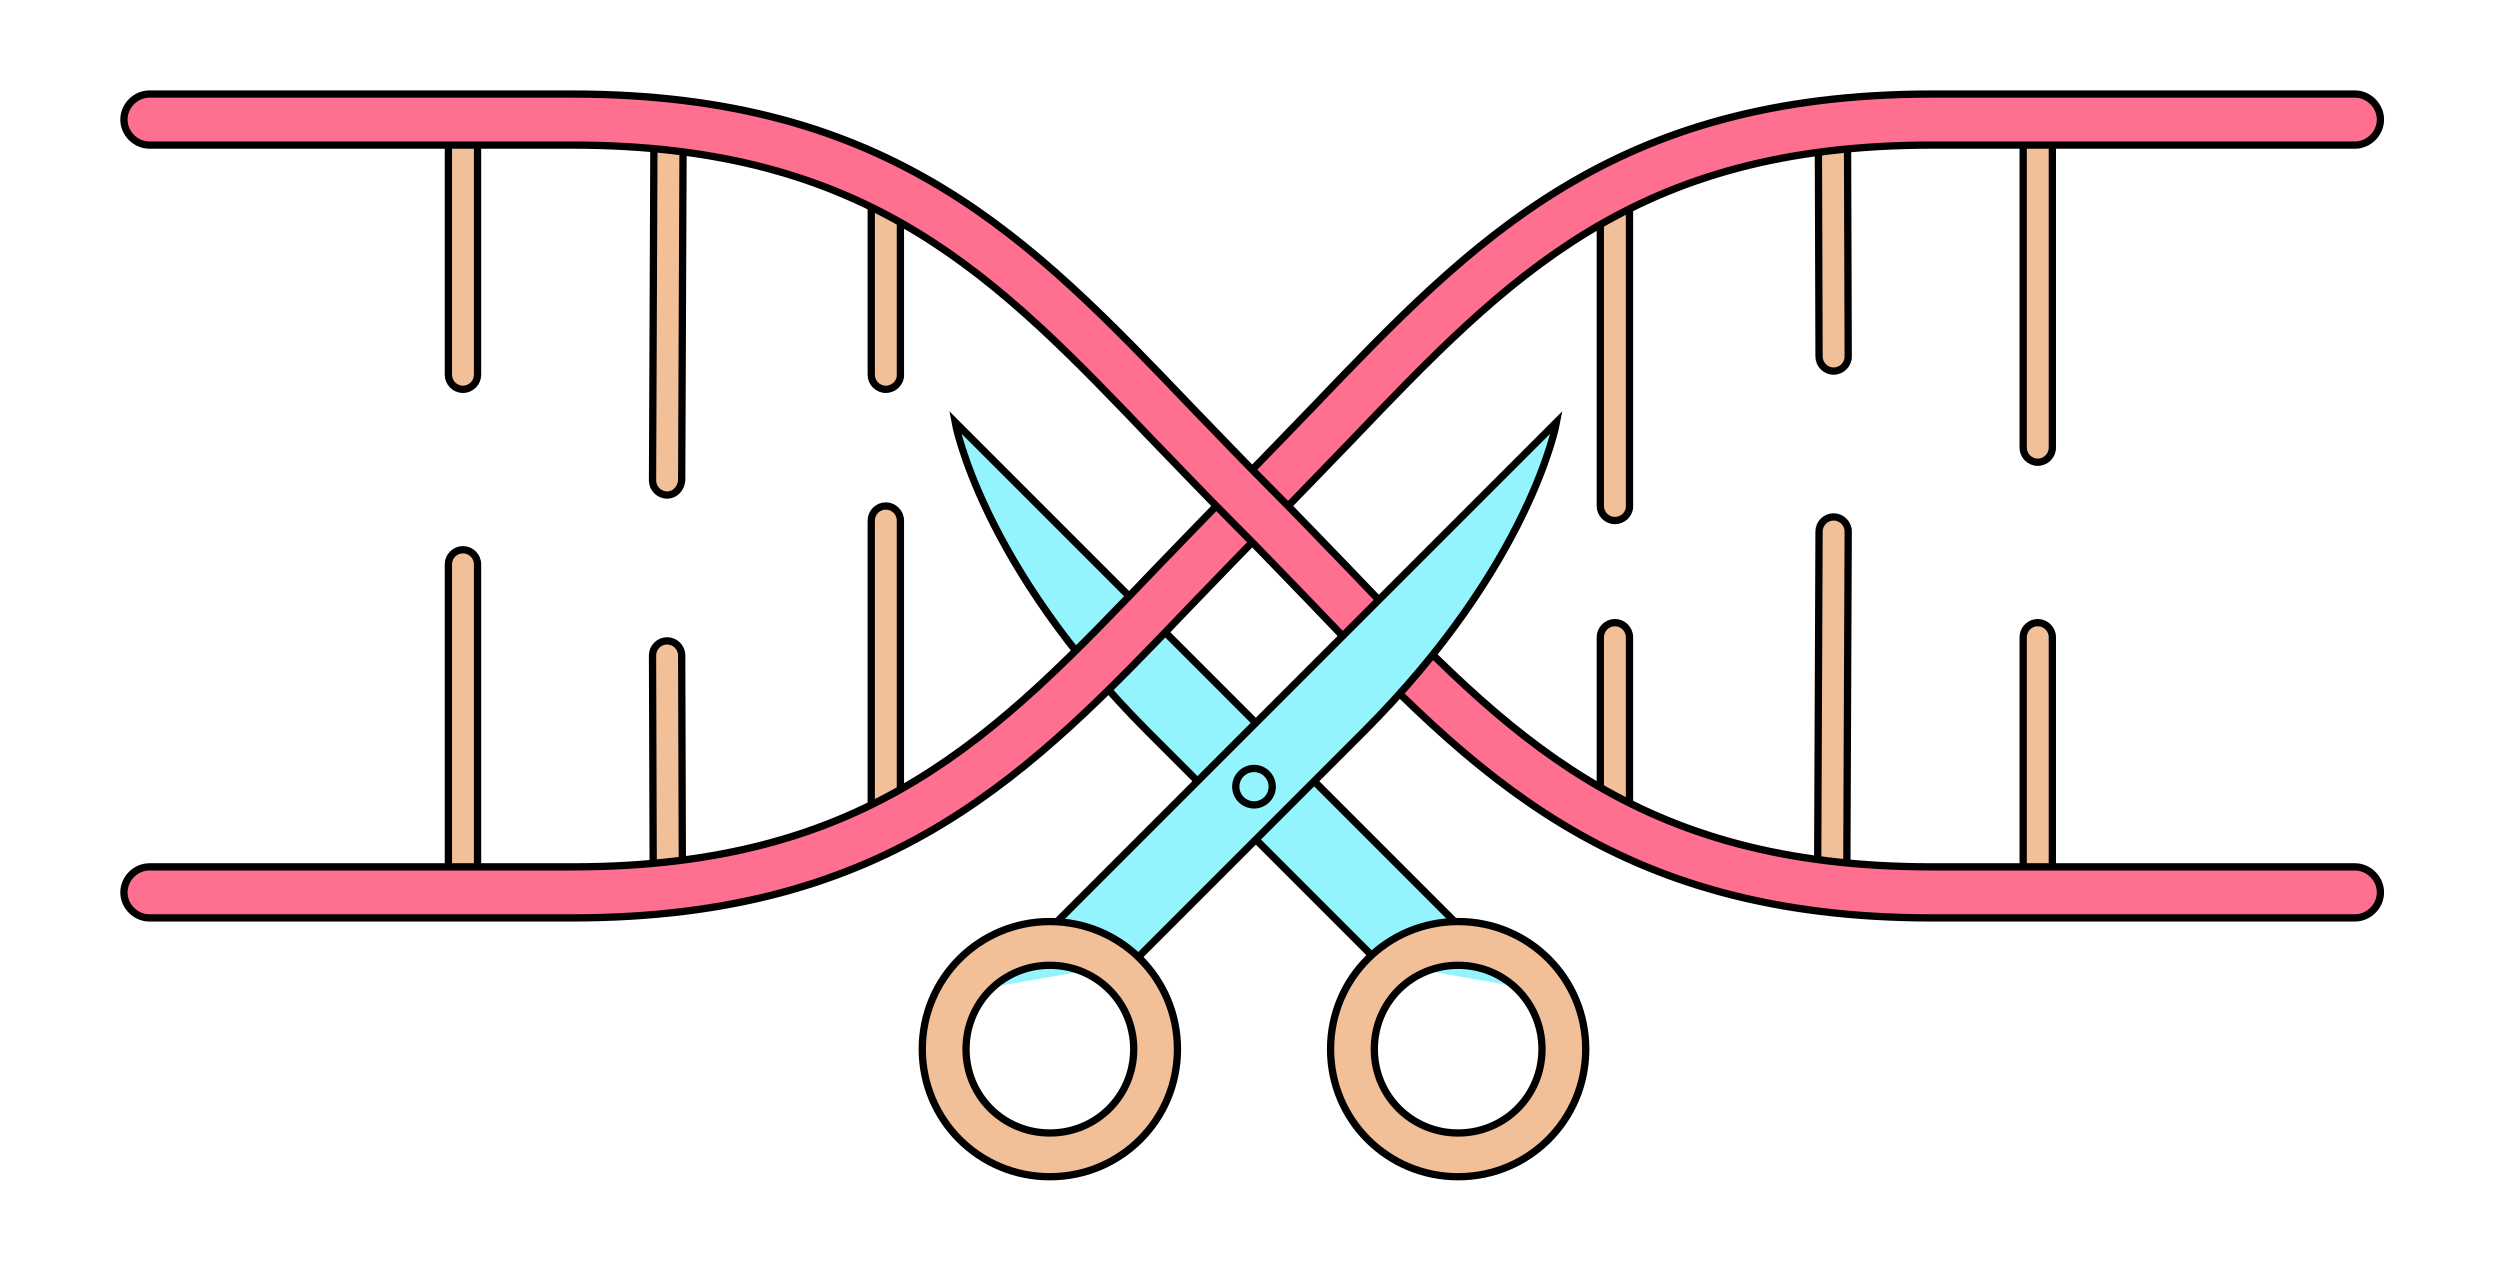 <?xml version="1.0" encoding="utf-8"?>
<!-- Generator: Adobe Illustrator 22.0.1, SVG Export Plug-In . SVG Version: 6.00 Build 0)  -->
<svg version="1.1" id="Layer_1" xmlns="http://www.w3.org/2000/svg" xmlns:xlink="http://www.w3.org/1999/xlink" x="0px" y="0px"
	 viewBox="0 0 342.9 174.8" style="enable-background:new 0 0 342.9 174.8;" xml:space="preserve">
<style type="text/css">
	.st0{fill:#93F4FD;stroke:#000000;stroke-miterlimit:10;}
	.st1{fill:#F1BF98;stroke:#000000;stroke-miterlimit:10;}
	.st2{fill:#FF6F90;stroke:#000000;stroke-miterlimit:10;}
</style>
<path class="st0" d="M208.5,135.4l-25-25L131,57.9c0,0,3.5,19.5,26.5,42.5s29.5,29.5,29.5,29.5l2.1,2.1"/>
<path class="st1" d="M200,126.4c-9.7,0-17.5,7.8-17.5,17.5s7.8,17.5,17.5,17.5s17.5-7.8,17.5-17.5S209.7,126.4,200,126.4z
	 M200,155.4c-6.4,0-11.5-5.1-11.5-11.5c0-6.4,5.1-11.5,11.5-11.5s11.5,5.1,11.5,11.5C211.5,150.3,206.4,155.4,200,155.4z"/>
<g>
	<line class="st1" x1="251.3" y1="121.7" x2="251.5" y2="72.9"/>
	<path class="st1" d="M251.3,123.7C251.3,123.7,251.3,123.7,251.3,123.7c-1.1,0-2-0.9-2-2l0.2-48.8c0-1.1,0.9-2,2-2c0,0,0,0,0,0
		c1.1,0,2,0.9,2,2l-0.2,48.8C253.3,122.8,252.4,123.7,251.3,123.7z"/>
</g>
<g>
	<line class="st1" x1="279.5" y1="122.4" x2="279.5" y2="87.4"/>
	<path class="st1" d="M279.5,124.4C279.5,124.4,279.5,124.4,279.5,124.4c-1.1,0-2-0.9-2-2l0-35c0-1.1,0.9-2,2-2c0,0,0,0,0,0
		c1.1,0,2,0.9,2,2l0,35C281.5,123.5,280.6,124.4,279.5,124.4z"/>
</g>
<g>
	<line class="st1" x1="279.5" y1="16.4" x2="279.5" y2="61.4"/>
	<path class="st1" d="M279.5,63.4c-1.1,0-2-0.9-2-2v-45c0-1.1,0.9-2,2-2s2,0.9,2,2v45C281.5,62.5,280.6,63.4,279.5,63.4z"/>
</g>
<g>
	<line class="st1" x1="251.4" y1="17.2" x2="251.5" y2="48.9"/>
	<path class="st1" d="M251.5,50.9c-1.1,0-2-0.9-2-2l-0.1-31.8c0-1.1,0.9-2,2-2c0,0,0,0,0,0c1.1,0,2,0.9,2,2l0.1,31.8
		C253.5,50,252.6,50.9,251.5,50.9C251.5,50.9,251.5,50.9,251.5,50.9z"/>
</g>
<g>
	<line class="st1" x1="221.5" y1="25.8" x2="221.5" y2="69.4"/>
	<path class="st1" d="M221.5,71.4c-1.1,0-2-0.9-2-2V25.8c0-1.1,0.9-2,2-2s2,0.9,2,2v43.7C223.5,70.5,222.6,71.4,221.5,71.4z"/>
</g>
<g>
	<line class="st1" x1="221.5" y1="113.1" x2="221.5" y2="87.4"/>
	<path class="st1" d="M221.5,115.1c-1.1,0-2-0.9-2-2V87.4c0-1.1,0.9-2,2-2s2,0.9,2,2v25.7C223.5,114.2,222.6,115.1,221.5,115.1z"/>
</g>
<g>
	<line class="st1" x1="91.7" y1="17.2" x2="91.5" y2="65.9"/>
	<path class="st1" d="M91.5,67.9C91.4,67.9,91.4,67.9,91.5,67.9c-1.1,0-2-0.9-2-2l0.2-48.8c0-1.1,0.9-2,2-2c0,0,0,0,0,0
		c1.1,0,2,0.9,2,2l-0.2,48.8C93.4,67,92.6,67.9,91.5,67.9z"/>
</g>
<g>
	<line class="st1" x1="63.5" y1="16.4" x2="63.5" y2="51.4"/>
	<path class="st1" d="M63.5,53.4C63.5,53.4,63.5,53.4,63.5,53.4c-1.1,0-2-0.9-2-2l0-35c0-1.1,0.9-2,2-2c0,0,0,0,0,0c1.1,0,2,0.9,2,2
		l0,35C65.5,52.5,64.6,53.4,63.5,53.4z"/>
</g>
<g>
	<line class="st1" x1="63.5" y1="122.4" x2="63.5" y2="77.4"/>
	<path class="st1" d="M63.5,124.4c-1.1,0-2-0.9-2-2v-45c0-1.1,0.9-2,2-2s2,0.9,2,2v45C65.5,123.5,64.6,124.4,63.5,124.4z"/>
</g>
<g>
	<line class="st1" x1="91.6" y1="121.7" x2="91.5" y2="89.9"/>
	<path class="st1" d="M91.6,123.7c-1.1,0-2-0.9-2-2l-0.1-31.8c0-1.1,0.9-2,2-2c0,0,0,0,0,0c1.1,0,2,0.9,2,2l0.1,31.8
		C93.6,122.8,92.7,123.7,91.6,123.7C91.6,123.7,91.6,123.7,91.6,123.7z"/>
</g>
<g>
	<line class="st1" x1="121.5" y1="113.1" x2="121.5" y2="71.4"/>
	<path class="st1" d="M121.5,115.1c-1.1,0-2-0.9-2-2V71.4c0-1.1,0.9-2,2-2s2,0.9,2,2v41.7C123.5,114.2,122.6,115.1,121.5,115.1z"/>
</g>
<g>
	<line class="st1" x1="121.5" y1="25.8" x2="121.5" y2="51.4"/>
	<path class="st1" d="M121.5,53.4c-1.1,0-2-0.9-2-2V25.8c0-1.1,0.9-2,2-2s2,0.9,2,2v25.7C123.5,52.5,122.6,53.4,121.5,53.4z"/>
</g>
<path class="st2" d="M78.5,125.9h-58c-1.9,0-3.5-1.6-3.5-3.5s1.6-3.5,3.5-3.5h58c40.9,0,58.1-18,79.9-40.8
	c3.5-3.6,7.1-7.4,10.9-11.2c3.8-3.8,7.3-7.5,10.8-11.1c22-23,41.1-42.9,84.9-42.9h58c1.9,0,3.5,1.6,3.5,3.5s-1.6,3.5-3.5,3.5h-58
	c-40.9,0-58.1,18-79.9,40.8c-3.5,3.6-7.1,7.4-10.9,11.2c-3.8,3.8-7.3,7.5-10.8,11.1C141.4,106,122.4,125.9,78.5,125.9z"/>
<path class="st2" d="M323,125.9h-58c-43.9,0-62.9-19.9-84.9-42.9c-3.5-3.6-7-7.3-10.8-11.1c-3.8-3.8-7.4-7.6-10.9-11.2
	c-21.8-22.8-39-40.8-79.9-40.8h-58c-1.9,0-3.5-1.6-3.5-3.5s1.6-3.5,3.5-3.5h58c43.9,0,62.9,19.9,84.9,42.9c3.5,3.6,7,7.3,10.8,11.1
	c3.8,3.8,7.4,7.6,10.9,11.2c21.8,22.8,39,40.8,79.9,40.8h58c1.9,0,3.5,1.6,3.5,3.5S324.9,125.9,323,125.9z"/>
<path class="st0" d="M187,129.9"/>
<path class="st0" d="M136,135.4l25-25l52.5-52.5c0,0-3.5,19.5-26.5,42.5s-29.5,29.5-29.5,29.5l-2.1,2.1"/>
<circle class="st0" cx="172" cy="107.9" r="2.5"/>
<path class="st1" d="M144,126.4c-9.7,0-17.5,7.8-17.5,17.5s7.8,17.5,17.5,17.5s17.5-7.8,17.5-17.5S153.7,126.4,144,126.4z
	 M144,155.4c-6.4,0-11.5-5.1-11.5-11.5c0-6.4,5.1-11.5,11.5-11.5s11.5,5.1,11.5,11.5C155.5,150.3,150.4,155.4,144,155.4z"/>
</svg>
